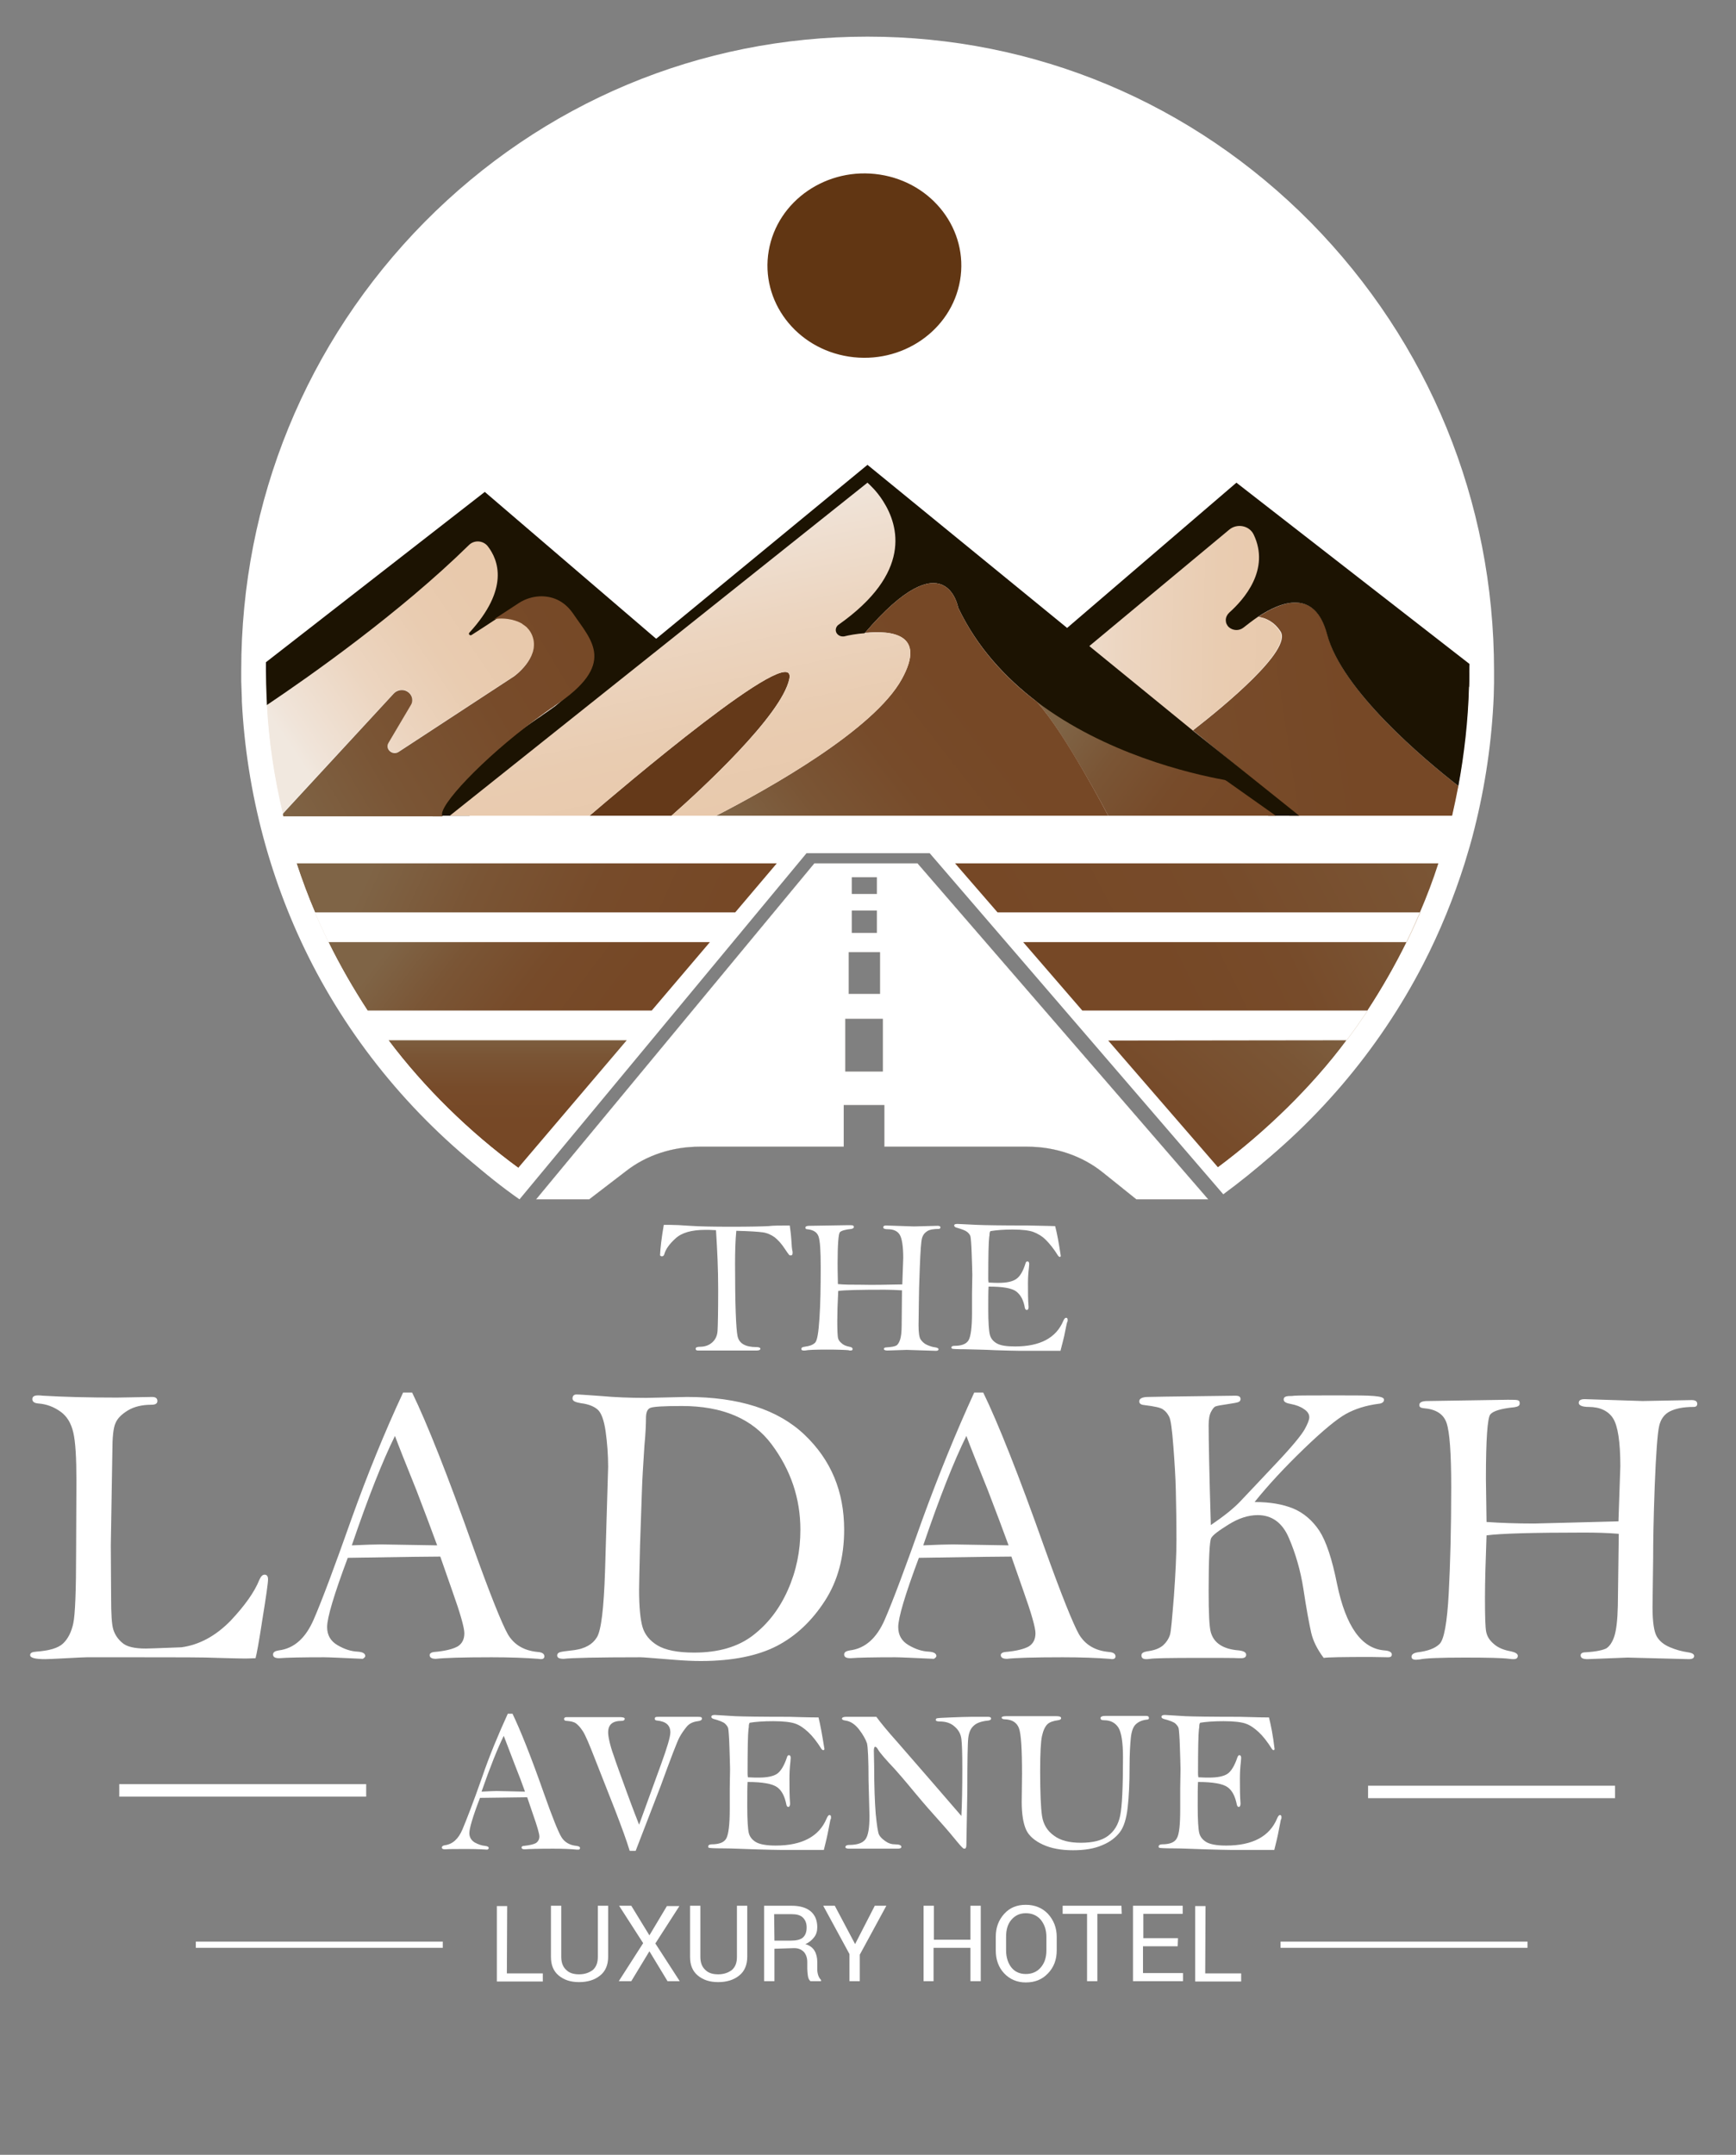 <svg width="806" height="1000" viewBox="0 0 806 1000" fill="none" xmlns="http://www.w3.org/2000/svg">
<rect x="0" y="0" width="806" height="1000" fill="#808080" stroke="none"/>
<path d="M332.424 570.894C330.102 570.749 328.506 570.749 327.49 570.749C321.104 570.749 316.46 572.051 313.557 574.8C310.654 577.405 309.058 579.864 308.477 581.89C308.332 582.613 307.897 583.047 307.316 583.047C307.026 583.047 306.736 582.902 306.445 582.613C306.59 579.141 307.171 574.366 308.187 568.435C309.638 568.435 310.509 568.435 310.944 568.435C313.267 568.435 316.314 568.579 320.233 568.869C324.442 569.158 330.828 569.303 339.391 569.303C348.244 569.303 353.904 569.158 356.662 569.013C359.129 568.724 362.467 568.724 366.676 568.724C366.966 570.894 367.256 573.064 367.402 575.379C367.547 577.983 367.692 579.864 367.982 580.877C367.982 581.166 367.982 581.311 367.982 581.6C367.982 582.324 367.692 582.613 367.111 582.613C366.676 582.613 366.386 582.468 366.241 582.179C365.95 581.89 365.37 581.021 364.499 579.719C362.902 577.26 361.306 575.524 359.709 574.222C358.113 573.064 356.226 572.196 354.194 571.907C352.163 571.617 347.954 571.328 341.858 571.183C341.423 575.668 341.277 580.732 341.277 586.519C341.277 605.472 341.713 616.612 342.439 620.084C343.164 623.557 346.212 625.148 351.147 625.148C352.308 625.148 353.033 625.437 353.033 625.871C353.033 626.45 352.453 626.74 351.292 626.74H324.007C323.281 626.74 322.991 626.45 322.991 625.871C322.991 625.293 323.716 625.003 325.022 625.003C327.345 625.003 329.231 624.28 330.683 622.978C332.134 621.676 333.005 619.94 333.15 617.625C333.295 615.31 333.44 608.944 333.44 598.238C333.44 588.834 333.005 579.864 332.424 570.894Z" fill="white"/>
<path d="M418.924 596.067L419.36 583.77C419.36 578.417 418.779 574.8 417.763 573.064C416.747 571.327 414.86 570.459 412.248 570.459C410.797 570.459 410.071 570.17 410.071 569.591C410.071 569.013 410.506 568.723 411.377 568.723L424.294 569.157L435.324 568.868C436.195 568.868 436.631 569.157 436.631 569.591C436.631 570.025 436.34 570.315 435.76 570.315C433.583 570.315 431.696 570.604 430.535 571.328C429.374 572.051 428.503 573.064 428.068 574.655C427.632 576.247 427.342 580.732 427.052 588.11C426.761 595.489 426.616 600.842 426.616 604.169L426.471 615.02C426.471 618.348 426.761 620.662 427.487 621.675C428.213 622.688 429.084 623.556 430.39 624.135C431.696 624.713 433.002 625.147 434.308 625.292C435.179 625.437 435.76 625.726 435.76 626.16C435.76 626.594 435.324 626.884 434.599 626.884L420.956 626.45L411.958 626.739C410.942 626.739 410.361 626.45 410.361 626.016C410.361 625.582 410.797 625.292 411.522 625.292C413.845 625.147 415.441 624.858 416.167 624.424C416.892 623.99 417.473 622.977 417.908 621.675C418.344 620.373 418.634 618.058 418.634 614.875L418.779 598.816C416.167 598.672 413.699 598.527 410.942 598.527C399.476 598.527 392.22 598.671 389.172 599.106C388.881 604.748 388.736 609.378 388.736 613.139C388.736 617.19 388.881 619.794 389.027 620.662C389.172 621.675 389.752 622.543 390.623 623.267C391.494 624.135 392.8 624.713 394.397 625.003C395.412 625.147 395.848 625.582 395.848 626.016C395.848 626.594 395.558 626.739 394.832 626.739C394.687 626.739 394.251 626.739 393.961 626.594C392.365 626.45 389.027 626.305 383.947 626.305C378.432 626.305 375.094 626.45 373.788 626.739C373.497 626.739 373.207 626.739 373.062 626.739C372.336 626.739 372.046 626.45 372.046 626.016C372.046 625.437 372.481 625.147 373.497 625.003C375.819 624.713 377.416 624.135 378.432 623.122C379.448 622.109 380.028 618.348 380.464 611.837C380.899 605.327 381.044 597.369 381.044 588.11C381.044 580.587 380.754 575.812 380.028 573.787C379.303 571.761 377.561 570.749 374.803 570.459C374.223 570.459 373.933 570.17 373.933 569.736C373.933 569.157 374.513 568.868 375.819 568.868L393.671 568.579C394.977 568.579 395.703 568.579 395.993 568.723C396.283 568.868 396.428 569.013 396.428 569.447C396.428 569.881 395.993 570.17 395.267 570.315C392.365 570.604 390.478 571.183 389.897 571.906C389.317 572.63 388.881 577.404 388.881 586.229C388.881 587.097 388.881 590.28 389.027 595.923C392.074 596.212 395.558 596.212 399.621 596.212C405.282 596.357 411.522 596.212 418.924 596.067Z" fill="white"/>
<path d="M489.894 569.013C490.765 572.34 491.636 576.97 492.507 582.902C492.362 583.191 492.217 583.336 492.071 583.336C491.926 583.336 491.636 583.191 491.346 582.902C489.314 579.574 487.282 577.115 485.54 575.379C483.799 573.642 481.767 572.485 479.88 571.762C477.993 571.038 474.8 570.604 470.156 570.604C465.802 570.604 462.464 570.894 459.852 571.328C459.561 571.617 459.416 572.196 459.416 572.919C459.416 573.064 459.416 573.498 459.271 574.076C458.981 576.391 458.836 582.757 458.836 593.319C458.836 593.753 458.836 594.331 458.981 595.199C461.158 595.344 462.754 595.344 463.625 595.344C467.399 595.344 470.011 594.765 471.753 593.608C473.494 592.45 474.946 590.136 476.107 586.374C476.252 585.795 476.542 585.361 476.978 585.361C477.558 585.361 477.848 585.795 477.848 586.663L477.703 588.4C477.413 590.714 477.268 593.174 477.268 595.633C477.268 599.684 477.268 603.301 477.558 606.484C477.558 607.497 477.268 607.931 476.687 607.931C476.252 607.931 475.962 607.497 475.816 606.918C475.236 603.446 473.93 600.986 471.898 599.395C469.866 597.804 465.657 597.08 458.981 597.08C458.836 599.25 458.836 602.723 458.836 607.497C458.836 613.718 459.126 617.624 459.561 619.36C459.997 621.097 461.013 622.399 462.754 623.412C464.496 624.424 467.254 624.858 471.317 624.858C482.783 624.858 490.33 620.952 493.668 612.995C494.103 611.982 494.539 611.548 494.974 611.548C495.409 611.548 495.7 611.837 495.7 612.561C495.7 612.995 495.7 613.284 495.41 613.718C495.264 614.297 494.829 616.322 494.103 619.939C493.958 620.663 493.378 622.977 492.362 626.884H473.785C471.172 626.884 467.254 626.739 462.029 626.594C456.804 626.305 452.305 626.305 448.241 626.16C444.177 626.16 442.145 626.016 442 625.871C441.855 625.726 441.71 625.582 441.71 625.437C441.71 624.858 442.145 624.569 443.161 624.569C446.499 624.569 448.676 623.701 449.692 621.965C450.708 620.229 451.289 616.033 451.289 609.233V600.118L451.434 591.582C451.434 589.846 451.289 586.663 451.144 581.889C450.999 577.115 450.708 574.366 450.563 573.787C450.418 573.208 449.983 572.485 449.112 571.762C448.241 571.038 446.644 570.46 444.177 569.736C443.451 569.591 443.016 569.157 443.016 568.723C443.016 568.145 443.597 568 444.613 568L453.611 568.434C456.804 568.579 464.641 568.723 477.268 568.723C485.54 568.868 489.749 569.013 489.894 569.013Z" fill="white"/>
<path d="M118.642 769.536C115.594 769.681 113.852 769.681 113.417 769.681C111.095 769.681 107.031 769.536 101.08 769.391C95.13 769.102 82.648 769.102 63.781 769.102H40.269C39.398 769.102 36.206 769.247 30.836 769.536C25.466 769.825 22.128 769.97 20.966 769.97C16.322 769.97 14 769.391 14 768.089C14 767.076 14.871 766.642 16.758 766.498C22.708 766.064 26.917 764.906 29.239 762.736C31.561 760.566 33.158 757.383 34.029 753.332C34.899 749.281 35.335 738.141 35.335 720.201L35.48 687.214C35.48 676.508 35.044 669.13 34.029 664.789C33.013 660.449 31.126 657.266 28.078 655.096C25.03 652.926 21.692 651.624 17.919 651.334C15.887 651.19 15.016 650.466 15.016 649.309C15.016 648.151 15.887 647.573 17.628 647.573C18.064 647.573 18.935 647.573 19.951 647.717C29.674 648.296 41.14 648.586 54.347 648.586L70.602 648.296C72.199 648.296 73.07 648.875 73.07 650.177C73.07 651.334 72.199 651.913 70.312 651.913C65.958 651.913 62.33 652.781 59.427 654.517C56.524 656.253 54.492 658.279 53.622 660.449C52.606 662.619 52.17 667.104 52.17 673.615L51.445 717.163L51.59 741.468C51.59 748.992 51.88 753.911 52.606 756.226C53.331 758.54 54.638 760.566 56.669 762.302C58.701 764.183 62.33 765.051 67.7 765.051C68.135 765.051 73.65 764.906 84.245 764.472C92.663 763.315 100.21 759.119 107.031 752.175C113.707 745.085 118.206 738.72 120.383 733.222C121.109 731.63 121.835 730.762 122.851 730.762C123.867 730.762 124.447 731.486 124.447 732.932C124.447 734.669 123.576 740.745 121.835 751.451C120.238 762.013 119.077 768.089 118.642 769.536Z" fill="white"/>
<path d="M187.145 646.271H191.354C198.175 660.304 207.754 684.321 219.8 718.32C227.638 740.166 233.008 753.476 235.765 758.395C238.668 763.315 243.312 766.063 249.698 766.642C251.73 766.787 252.746 767.51 252.746 768.668C252.746 769.536 252.165 769.97 251.149 769.97L249.843 769.825C244.183 769.391 236.926 769.102 228.218 769.102C214.721 769.102 206.158 769.391 202.384 769.825C200.498 769.825 199.482 769.246 199.482 768.089C199.482 767.366 200.207 766.787 201.659 766.642C206.884 766.208 210.512 765.195 212.544 764.038C214.576 762.736 215.592 760.71 215.592 757.961C215.592 755.357 213.705 748.702 209.931 738.141L204.416 722.371C201.223 722.371 186.855 722.515 161.457 722.95C155.071 740.021 151.878 750.728 151.878 755.068C151.878 758.83 153.474 761.578 156.667 763.459C159.86 765.34 162.908 766.353 166.101 766.497C168.423 766.642 169.584 767.365 169.584 768.523C169.584 768.957 169.149 769.391 168.423 769.825C158.554 769.391 152.603 769.102 150.572 769.102C140.267 769.102 133.301 769.246 129.672 769.536C127.64 769.536 126.77 768.957 126.77 767.8C126.77 766.787 127.64 766.208 129.382 765.919C136.494 765.051 141.863 760.276 145.637 751.596C149.41 742.915 155.216 727.435 163.198 704.865C170.455 684.61 178.437 664.934 187.145 646.271ZM183.372 666.381C177.566 678.099 170.89 695.027 163.343 717.162C169.729 716.873 174.228 716.728 176.986 716.728L202.965 717.162C200.643 710.797 197.45 702.261 193.386 691.699C188.306 679.112 184.968 670.721 183.372 666.381Z" fill="white"/>
<path d="M299.913 648.73L318.926 648.296C343.018 648.296 361.16 654.083 373.496 665.802C385.833 677.521 391.928 692.133 391.928 709.929C391.928 722.516 389.026 733.511 383.075 742.77C377.125 752.03 369.723 759.119 360.87 763.749C352.017 768.378 340.116 770.838 325.457 770.838C322.119 770.838 317.91 770.693 312.83 770.259C303.687 769.536 298.607 769.102 297.446 769.102C277.272 769.102 265.371 769.391 261.743 769.825C259.711 769.825 258.695 769.391 258.695 768.234C258.695 767.51 259.131 767.076 259.856 766.787C260.582 766.498 262.904 766.208 266.678 765.774C271.612 765.051 275.095 763.17 277.127 759.842C279.159 756.515 280.32 746.387 280.901 729.46L282.352 680.704C282.352 675.061 281.917 669.564 281.191 664.355C280.465 659.147 279.159 655.675 277.563 654.228C275.966 652.781 273.354 651.624 269.726 651.19C267.113 650.756 265.807 650.177 265.807 649.019C265.807 647.717 266.533 647.139 267.694 647.139C269 647.139 272.773 647.428 279.014 647.862C285.4 648.441 292.366 648.73 299.913 648.73ZM296.72 737.707C296.72 745.809 297.301 751.596 298.317 755.068C299.333 758.54 301.655 761.434 305.283 763.604C308.912 765.774 314.572 766.932 322.264 766.932C333.439 766.932 342.583 764.327 349.549 758.974C356.516 753.621 361.886 746.677 365.804 737.851C369.723 729.026 371.61 719.767 371.61 709.929C371.61 695.316 367.11 682.151 358.257 670.287C349.404 658.424 335.471 652.492 316.604 652.492C308.186 652.492 303.397 652.781 301.945 653.36C300.494 653.938 299.913 655.53 299.913 658.279C299.913 660.738 299.768 664.934 299.188 671.01C298.607 679.98 298.172 686.925 298.027 691.989L297.156 717.307C296.866 729.171 296.72 735.971 296.72 737.707Z" fill="white"/>
<path d="M452.305 646.271H456.514C463.336 660.304 472.915 684.321 484.961 718.32C492.798 740.166 498.168 753.476 500.925 758.395C503.828 763.315 508.472 766.063 514.858 766.642C516.89 766.787 517.906 767.51 517.906 768.668C517.906 769.536 517.325 769.97 516.31 769.97L515.003 769.825C509.343 769.391 502.086 769.102 493.378 769.102C479.881 769.102 471.318 769.391 467.545 769.825C465.658 769.825 464.642 769.246 464.642 768.089C464.642 767.366 465.368 766.787 466.819 766.642C472.044 766.208 475.672 765.195 477.704 764.038C479.736 762.736 480.752 760.71 480.752 757.961C480.752 755.357 478.865 748.702 475.092 738.141L469.576 722.371C466.383 722.371 452.015 722.515 426.617 722.95C420.231 740.021 417.038 750.728 417.038 755.068C417.038 758.83 418.634 761.578 421.827 763.459C425.02 765.34 428.068 766.353 431.261 766.497C433.583 766.642 434.744 767.365 434.744 768.523C434.744 768.957 434.309 769.391 433.583 769.825C423.714 769.391 417.764 769.102 415.732 769.102C405.427 769.102 398.461 769.246 394.832 769.536C392.8 769.536 391.93 768.957 391.93 767.8C391.93 766.787 392.8 766.208 394.542 765.919C401.654 765.051 407.024 760.276 410.797 751.596C414.571 742.915 420.376 727.435 428.358 704.865C435.76 684.61 443.743 664.934 452.305 646.271ZM448.677 666.381C442.872 678.099 436.196 695.027 428.649 717.162C435.034 716.873 439.534 716.728 442.291 716.728L468.27 717.162C465.948 710.797 462.755 702.261 458.691 691.699C453.612 679.112 450.274 670.721 448.677 666.381Z" fill="white"/>
<path d="M562.171 707.759C568.122 703.708 572.911 699.946 576.249 696.329C579.732 692.712 585.102 686.925 592.504 679.112C599.906 671.3 604.26 665.947 605.712 663.343C607.163 660.738 607.889 658.858 607.889 657.7C607.889 656.253 607.018 654.951 605.421 653.939C603.825 652.781 601.793 652.058 599.616 651.624C597.149 651.19 595.988 650.611 595.988 649.454C595.988 648.296 597.003 647.862 599.035 647.862C599.471 647.862 600.196 647.862 601.067 647.717C603.389 647.573 610.211 647.573 621.531 647.573C629.368 647.573 634.738 647.573 637.931 647.862C641.124 648.151 642.576 648.586 642.576 649.598C642.576 650.611 641.705 651.334 639.963 651.479C634.303 652.202 629.223 653.794 625.014 656.109C620.805 658.424 614.274 663.777 605.421 672.313C596.568 680.849 588.876 689.095 582.49 697.052C589.602 697.052 595.552 698.065 600.487 700.091C605.276 702.116 609.34 705.588 612.533 710.363C615.726 715.282 618.483 723.528 620.805 735.247C624.869 754.779 632.126 765.051 642.721 765.919C645.043 766.064 646.204 766.787 646.204 767.8C646.204 768.668 645.623 769.102 644.607 769.102L636.19 768.957C623.563 768.957 616.451 769.102 614.565 769.391C611.517 765.34 609.63 761.434 608.759 757.672C607.888 753.766 606.582 746.966 605.131 737.273C603.825 728.881 601.503 720.924 598.455 713.835C595.407 706.601 590.472 703.129 583.941 703.129C579.587 703.129 575.088 704.576 570.444 707.469C565.8 710.363 563.042 712.388 562.316 713.835C561.591 715.282 561.155 723.384 561.155 738.141C561.155 748.558 561.446 755.068 562.171 757.528C562.897 759.987 564.203 761.868 566.38 763.315C568.557 764.761 571.46 765.63 575.233 765.919C577.41 766.208 578.571 766.787 578.571 767.944C578.571 768.957 577.846 769.536 576.249 769.536H575.088C573.347 769.391 567.106 769.391 556.221 769.391C543.159 769.391 535.757 769.536 534.015 769.825C533.144 769.97 532.564 769.97 532.129 769.97C530.677 769.97 529.952 769.391 529.952 768.234C529.952 767.221 530.822 766.642 532.564 766.353C535.902 765.919 538.224 765.051 539.966 763.604C541.562 762.157 542.578 760.566 543.159 758.83C543.739 757.094 544.175 751.017 545.045 740.6C545.771 730.328 546.207 721.648 546.207 714.848C546.207 705.733 546.061 698.065 545.916 691.699C545.771 685.334 545.336 678.534 544.755 671.011C544.175 663.487 543.594 659.002 542.868 657.556C542.143 656.109 541.272 654.951 539.966 654.083C538.805 653.215 535.902 652.637 531.258 652.058C529.661 651.913 528.936 651.334 528.936 650.322C528.936 649.02 530.387 648.296 533.144 648.296L540.691 648.151L573.492 647.717C575.233 647.717 575.959 648.151 575.959 649.309C575.959 649.888 575.669 650.322 575.088 650.611C574.508 650.9 572.911 651.19 570.008 651.624C567.106 652.058 565.364 652.347 564.493 652.636C563.623 652.926 563.042 653.794 562.316 655.096C561.591 656.398 561.155 658.424 561.155 661.317C561.155 668.117 561.446 683.742 562.171 707.759Z" fill="white"/>
<path d="M751.426 706.023L752.297 680.415C752.297 669.13 751.136 661.751 748.959 658.279C746.782 654.807 742.864 652.926 737.639 652.926C734.591 652.926 732.994 652.203 732.994 651.045C732.994 649.888 733.865 649.309 735.752 649.309L762.602 650.177L785.388 649.743C787.129 649.743 788 650.322 788 651.479C788 652.492 787.42 652.926 786.259 652.926C781.614 652.926 777.986 653.649 775.374 654.952C772.761 656.254 771.02 658.568 770.294 661.896C769.568 665.224 768.843 674.483 768.262 689.674C767.681 705.01 767.536 716.15 767.536 723.095L767.246 745.809C767.246 752.898 767.972 757.383 769.278 759.553C770.584 761.723 772.616 763.315 775.374 764.472C778.131 765.63 780.744 766.353 783.646 766.787C785.678 767.077 786.549 767.655 786.549 768.523C786.549 769.536 785.678 769.97 784.082 769.97L755.635 769.247L737.058 769.97C734.881 769.97 733.865 769.391 733.865 768.234C733.865 767.366 734.591 766.787 736.187 766.787C741.122 766.498 744.315 765.774 745.911 764.906C747.363 763.894 748.669 762.013 749.54 759.264C750.411 756.515 750.991 751.885 751.136 745.23L751.572 711.81C746.347 711.376 740.977 711.231 735.462 711.231C711.66 711.231 696.566 711.665 690.18 712.533C689.744 724.252 689.454 733.945 689.454 741.613C689.454 750.149 689.599 755.358 690.035 757.383C690.47 759.409 691.486 761.145 693.518 762.881C695.405 764.617 698.162 765.774 701.5 766.353C703.532 766.787 704.693 767.511 704.693 768.379C704.693 769.536 703.968 769.97 702.661 769.97C702.226 769.97 701.645 769.97 700.775 769.825C697.437 769.391 690.615 769.247 680.02 769.247C668.7 769.247 661.588 769.536 659.121 770.115C658.541 770.115 657.96 770.259 657.525 770.259C656.073 770.259 655.348 769.825 655.348 768.813C655.348 767.8 656.364 767.077 658.25 766.787C663.04 766.208 666.378 764.906 668.41 762.881C670.442 760.855 671.893 753.043 672.619 739.443C673.344 725.843 673.78 709.495 673.78 690.108C673.78 674.338 673.054 664.5 671.603 660.305C670.151 656.109 666.523 653.939 660.863 653.505C659.557 653.36 658.976 652.926 658.976 652.058C658.976 650.756 660.282 650.177 662.895 650.177L700.049 649.598C702.661 649.598 704.258 649.598 704.838 649.888C705.419 650.033 705.564 650.467 705.564 651.335C705.564 652.347 704.838 652.781 703.097 653.071C697.001 653.649 693.228 654.807 691.921 656.398C690.615 657.99 689.89 667.973 689.89 686.347C689.89 688.227 690.035 694.882 690.18 706.312C696.421 706.746 703.822 707.035 712.24 707.035C722.98 706.746 736.187 706.457 751.426 706.023Z" fill="white"/>
<path d="M235.766 795.288H237.943C241.426 802.522 246.361 814.675 252.456 832.036C256.375 843.176 259.132 849.976 260.584 852.436C262.035 854.895 264.502 856.342 267.695 856.631C268.711 856.776 269.292 857.065 269.292 857.644C269.292 858.078 269.002 858.367 268.566 858.367H267.841C264.938 858.078 261.309 857.933 256.81 857.933C249.989 857.933 245.49 858.078 243.603 858.223C242.587 858.223 242.152 857.933 242.152 857.355C242.152 856.921 242.587 856.631 243.313 856.631C245.925 856.342 247.812 855.908 248.828 855.329C249.844 854.606 250.424 853.593 250.424 852.291C250.424 850.989 249.408 847.517 247.522 842.164L244.764 834.062C243.168 834.062 235.766 834.206 222.849 834.351C219.511 843.032 217.914 848.529 217.914 850.7C217.914 852.58 218.785 854.027 220.382 855.04C221.978 855.908 223.575 856.487 225.171 856.631C226.332 856.776 226.913 857.065 226.913 857.644C226.913 857.933 226.768 858.078 226.332 858.367C221.252 858.078 218.35 858.078 217.189 858.078C211.964 858.078 208.336 858.078 206.594 858.223C205.578 858.223 205.143 857.933 205.143 857.355C205.143 856.921 205.578 856.487 206.449 856.342C210.077 855.908 212.835 853.448 214.721 848.963C216.608 844.478 219.656 836.666 223.72 825.092C227.203 814.819 231.412 804.837 235.766 795.288ZM233.879 805.56C230.976 811.492 227.493 820.173 223.575 831.457C226.768 831.313 229.09 831.168 230.541 831.168L243.748 831.457C242.587 828.13 240.991 823.934 238.814 818.436C236.346 812.071 234.75 807.73 233.879 805.56Z" fill="white"/>
<path d="M295.125 858.946H292.368C290.916 854.171 288.594 847.805 285.401 839.559L276.403 816.7C273.646 809.611 271.759 805.126 270.598 803.39C269.437 801.653 268.421 800.496 267.405 799.773C266.389 799.049 264.937 798.76 263.051 798.615C262.325 798.615 261.89 798.326 261.89 797.747C261.89 797.168 262.325 796.879 263.051 796.879H287.723C289.32 796.879 290.046 797.168 290.046 797.602C290.046 798.326 289.465 798.615 288.594 798.615C284.385 798.615 282.354 800.351 282.354 803.968C282.354 804.836 282.499 806.138 282.934 808.019C283.369 809.9 283.95 812.07 284.966 814.819C285.837 817.568 287.869 823.066 290.916 831.457C293.964 839.848 295.996 844.912 296.722 846.793L306.881 818.87C309.784 810.913 311.235 805.994 311.235 803.968C311.235 800.641 309.203 798.905 305.14 798.471C304.269 798.471 303.979 798.036 303.979 797.602C303.979 797.313 304.124 797.024 304.414 796.879C304.704 796.734 305.575 796.734 307.026 796.734H322.846C324.297 796.734 325.168 796.734 325.458 796.879C325.749 797.024 325.894 797.168 325.894 797.602C325.894 798.181 325.313 798.615 324.007 798.76C321.685 799.049 319.943 799.917 318.782 801.364C317.621 802.811 316.46 804.402 315.444 806.283C314.428 808.164 311.525 815.687 306.736 828.853C304.849 833.627 301.076 843.61 295.125 858.946Z" fill="white"/>
<path d="M380.029 797.024C380.9 800.496 381.771 805.415 382.787 811.781C382.642 812.07 382.496 812.215 382.206 812.215C382.061 812.215 381.771 812.07 381.481 811.781C379.304 808.308 377.272 805.704 375.24 803.823C373.208 801.943 371.321 800.641 369.289 799.917C367.257 799.194 363.919 798.76 358.985 798.76C354.34 798.76 350.712 799.049 348.1 799.483C347.809 799.773 347.664 800.351 347.664 801.219C347.664 801.509 347.664 801.798 347.519 802.377C347.229 804.836 347.084 811.636 347.084 822.776C347.084 823.21 347.084 823.934 347.229 824.802C349.551 824.946 351.293 824.946 352.163 824.946C356.082 824.946 358.985 824.368 360.726 823.21C362.468 822.053 364.064 819.449 365.371 815.542C365.516 814.819 365.951 814.53 366.241 814.53C366.822 814.53 367.112 814.964 367.112 815.832L366.967 817.713C366.677 820.172 366.532 822.776 366.532 825.38C366.532 829.721 366.532 833.482 366.822 836.955C366.822 837.967 366.532 838.546 365.951 838.546C365.516 838.546 365.226 838.112 365.08 837.389C364.355 833.772 363.049 831.023 360.872 829.431C358.695 827.84 354.195 826.972 347.084 826.972C346.939 829.287 346.939 832.904 346.939 838.112C346.939 844.767 347.229 848.963 347.664 850.699C348.1 852.435 349.261 853.882 351.002 854.895C352.744 855.907 355.792 856.486 360.146 856.486C372.337 856.486 380.319 852.29 383.803 843.899C384.238 842.886 384.673 842.308 385.109 842.308C385.544 842.308 385.835 842.597 385.835 843.32C385.835 843.754 385.835 844.044 385.544 844.478C385.399 845.057 384.964 847.371 384.238 851.133C384.093 852.001 383.512 854.461 382.496 858.512H362.758C359.856 858.512 355.792 858.367 350.277 858.222C344.762 858.078 339.972 857.788 335.763 857.788C331.554 857.788 329.377 857.644 329.087 857.499C328.797 857.354 328.797 857.209 328.797 856.92C328.797 856.341 329.377 855.907 330.393 855.907C333.877 855.907 336.199 855.039 337.215 853.159C338.231 851.278 338.811 846.793 338.811 839.704V830.01L338.956 821.04C338.956 819.159 338.811 815.832 338.666 810.768C338.521 805.704 338.231 802.811 338.085 802.087C337.94 801.364 337.36 800.641 336.634 799.917C335.908 799.194 334.022 798.47 331.409 797.747C330.538 797.458 330.248 797.168 330.248 796.734C330.248 796.156 330.829 795.866 331.845 795.866L341.424 796.445C344.762 796.59 353.179 796.734 366.532 796.734C375.385 797.024 379.884 797.024 380.029 797.024Z" fill="white"/>
<path d="M406.879 796.734C408.766 799.339 411.959 803.245 416.748 808.598L431.842 825.959L446.355 842.742C446.646 837.099 446.791 829.721 446.791 820.606C446.791 813.806 446.646 809.321 446.355 807.006C446.065 804.692 445.049 802.811 443.162 801.219C441.421 799.628 439.099 798.905 436.341 798.905C435.035 798.905 434.454 798.615 434.454 798.181C434.454 797.892 434.599 797.602 434.89 797.458C435.18 797.313 437.212 797.168 441.276 797.024C445.194 796.879 448.532 796.734 451.29 796.734H457.676H458.692C459.708 796.734 460.143 797.024 460.143 797.602C460.143 798.036 459.708 798.326 458.837 798.471C455.644 798.76 453.322 799.628 452.016 800.93C450.564 802.232 449.838 804.113 449.548 806.572C449.258 809.032 449.113 817.279 449.113 831.168L448.677 856.052C448.677 857.354 448.387 857.933 447.807 857.933C447.661 857.933 447.371 857.933 447.081 857.644C446.791 857.499 445.339 855.907 442.872 852.869C440.405 849.831 437.212 846.214 433.438 842.018C429.665 837.823 426.762 834.351 424.585 831.746C419.941 826.104 416.893 822.632 415.732 821.33C411.233 816.555 408.475 813.372 407.75 812.07C407.169 811.057 406.734 810.623 406.298 810.623C406.008 810.623 405.718 811.202 405.718 812.504L405.863 819.738C405.863 828.997 406.153 836.376 406.589 841.874C407.169 847.371 407.604 850.554 408.185 851.567C408.766 852.58 409.636 853.448 411.088 854.461C412.539 855.473 413.845 855.907 415.442 855.907C417.474 855.907 418.49 856.341 418.49 857.065C418.49 857.644 417.909 857.933 416.748 857.933H394.107C393.091 857.933 392.511 857.644 392.511 857.21C392.511 856.631 393.091 856.197 394.107 856.197C398.026 856.197 400.493 855.329 401.799 853.593C403.105 851.856 403.686 848.24 403.686 842.742L403.25 826.249C403.25 816.555 402.96 810.768 402.525 809.032C401.944 807.296 400.783 805.126 398.896 802.666C397.01 800.207 394.833 798.76 392.511 798.471C391.495 798.326 390.914 798.036 390.914 797.602C390.914 797.024 391.64 796.734 392.946 796.734H406.879Z" fill="white"/>
<path d="M466.964 796.445H490.62C491.927 796.445 492.652 796.735 492.652 797.313C492.652 797.892 492.217 798.182 491.201 798.326C489.024 798.616 487.282 799.194 486.266 800.207C485.251 801.22 484.38 802.956 483.799 805.56C483.219 808.164 482.928 813.517 482.928 821.909C482.928 831.891 483.219 838.836 483.799 842.742C484.38 846.648 486.266 849.687 489.314 851.857C492.362 854.172 496.571 855.184 501.796 855.184C507.311 855.184 511.52 854.172 514.422 852.002C517.325 849.831 519.212 846.793 520.083 842.598C520.954 838.402 521.389 829.432 521.389 815.687C521.389 808.598 520.663 803.969 519.212 801.654C517.761 799.484 515.584 798.326 512.681 798.326C511.52 798.326 510.939 798.037 510.939 797.313C510.939 796.735 511.665 796.301 513.261 796.301H532.129C533 796.301 533.435 796.59 533.435 797.313C533.435 797.747 533.145 798.037 532.419 798.037C529.952 798.326 528.355 799.194 527.194 800.352C526.033 801.509 525.308 803.679 525.017 806.573C524.727 809.466 524.437 814.096 524.437 820.028C524.437 827.406 524.146 833.627 523.566 838.836C522.985 843.9 521.824 847.806 519.938 850.265C518.051 852.725 515.293 854.895 511.665 856.342C508.037 857.933 503.537 858.657 498.167 858.657C492.652 858.657 488.008 857.789 484.235 856.053C480.461 854.316 477.704 852.002 476.397 849.108C475.091 846.214 474.366 841.874 474.366 836.232L474.511 823.211C474.511 811.637 474.075 804.547 473.059 801.943C472.043 799.339 469.866 798.037 466.673 797.892C465.657 797.892 465.077 797.603 465.077 797.169C464.932 796.735 465.657 796.445 466.964 796.445Z" fill="white"/>
<path d="M589.167 797.024C590.038 800.496 591.054 805.415 591.779 811.781C591.634 812.07 591.489 812.215 591.344 812.215C591.054 812.215 590.908 812.07 590.618 811.781C588.441 808.308 586.409 805.704 584.377 803.823C582.346 801.943 580.459 800.641 578.427 799.917C576.395 799.194 573.057 798.76 568.122 798.76C563.478 798.76 559.85 799.049 557.237 799.483C556.947 799.773 556.802 800.351 556.802 801.219C556.802 801.509 556.802 801.798 556.657 802.377C556.367 804.836 556.221 811.636 556.221 822.776C556.221 823.21 556.221 823.934 556.367 824.802C558.834 824.946 560.43 824.946 561.301 824.946C565.22 824.946 568.122 824.368 569.864 823.21C571.606 822.053 573.202 819.449 574.508 815.542C574.799 814.819 575.089 814.53 575.379 814.53C575.96 814.53 576.25 814.964 576.25 815.832L576.105 817.713C575.815 820.172 575.669 822.776 575.669 825.38C575.669 829.721 575.669 833.482 575.96 836.955C575.96 837.967 575.669 838.546 575.089 838.546C574.653 838.546 574.363 838.112 574.218 837.389C573.492 833.772 572.186 831.023 570.009 829.431C567.832 827.84 563.333 826.972 556.221 826.972C556.076 829.287 556.076 832.904 556.076 838.112C556.076 844.767 556.367 848.963 556.802 850.699C557.237 852.435 558.398 853.882 560.14 854.895C561.882 855.907 564.929 856.486 569.283 856.486C581.475 856.486 589.457 852.29 592.94 843.899C593.376 842.886 593.811 842.308 594.247 842.308C594.682 842.308 594.972 842.597 594.972 843.32C594.972 843.754 594.972 844.044 594.682 844.478C594.537 845.057 594.101 847.371 593.376 851.133C593.231 852.001 592.65 854.461 591.634 858.512H571.896C568.993 858.512 564.929 858.367 559.414 858.222C553.899 858.078 549.11 857.788 544.901 857.788C540.692 857.788 538.515 857.644 538.225 857.499C537.935 857.354 537.935 857.209 537.935 856.92C537.935 856.341 538.515 855.907 539.531 855.907C543.014 855.907 545.336 855.039 546.352 853.159C547.513 851.278 547.949 846.793 547.949 839.704V830.01L548.094 821.04C548.094 819.159 547.949 815.832 547.804 810.768C547.659 805.704 547.368 802.811 547.223 802.087C547.078 801.364 546.497 800.641 545.772 799.917C545.046 799.194 543.159 798.47 540.402 797.747C539.531 797.458 539.241 797.168 539.241 796.734C539.241 796.156 539.821 795.866 540.837 795.866L550.416 796.445C553.754 796.59 562.172 796.734 575.524 796.734C584.523 797.024 589.022 797.024 589.167 797.024Z" fill="white"/>
<path d="M235.33 915.805H252.02V919.567H230.686V884.555H235.475L235.33 915.805Z" fill="white"/>
<path d="M282.354 884.409V908.136C282.354 911.898 281.047 914.936 278.58 916.817C276.113 918.842 272.775 919.855 268.856 919.855C264.937 919.855 261.89 918.842 259.422 916.817C256.955 914.791 255.794 911.898 255.794 908.136V884.409H260.583V908.136C260.583 910.74 261.309 912.766 262.906 914.213C264.357 915.66 266.389 916.238 268.856 916.238C271.468 916.238 273.5 915.515 275.242 914.213C276.838 912.766 277.564 910.885 277.564 908.136V884.409H282.354Z" fill="white"/>
<path d="M301.511 898.154L309.639 884.554H315.444L304.269 901.915L315.589 919.421H309.929L301.511 905.532L293.093 919.421H287.288L298.609 901.77L287.433 884.409H293.093L301.511 898.154Z" fill="white"/>
<path d="M346.937 884.409V908.136C346.937 911.898 345.631 914.936 343.164 916.817C340.697 918.842 337.359 919.855 333.44 919.855C329.521 919.855 326.474 918.842 324.006 916.817C321.539 914.791 320.378 911.898 320.378 908.136V884.409H325.167V908.136C325.167 910.74 325.893 912.766 327.49 914.213C328.941 915.66 330.973 916.238 333.44 916.238C336.052 916.238 338.084 915.515 339.826 914.213C341.422 912.766 342.148 910.885 342.148 908.136V884.409H346.937Z" fill="white"/>
<path d="M359.565 904.375V919.421H354.775V884.409H367.547C371.321 884.409 374.368 885.277 376.4 887.013C378.432 888.749 379.448 891.209 379.448 894.392C379.448 896.128 379.013 897.72 377.997 899.022C376.981 900.324 375.675 901.481 373.933 902.204C375.82 902.783 377.271 903.796 378.142 905.243C379.013 906.69 379.448 908.426 379.448 910.451V913.779C379.448 914.936 379.593 915.804 379.884 916.672C380.174 917.54 380.609 918.264 381.19 918.842V919.421H376.255C375.675 918.842 375.239 918.119 375.094 916.962C374.949 915.804 374.804 914.791 374.804 913.634V910.451C374.804 908.57 374.223 906.979 373.207 905.821C372.046 904.664 370.595 904.085 368.708 904.085L359.565 904.375ZM359.565 900.613H366.967C369.724 900.613 371.611 900.179 372.772 899.166C373.933 898.154 374.514 896.562 374.514 894.537C374.514 892.511 373.933 891.064 372.772 889.907C371.611 888.749 369.869 888.315 367.402 888.315H359.42L359.565 900.613Z" fill="white"/>
<path d="M397.01 902.204L406.153 884.409H411.523L399.187 907.124V919.421H394.397V906.834L382.206 884.409H387.576L397.01 902.204Z" fill="white"/>
<path d="M455.353 919.421H450.564V903.941H433.438V919.421H428.794V884.409H433.583V900.179H450.564V884.409H455.353V919.421Z" fill="white"/>
<path d="M490.62 905.098C490.62 909.439 489.314 912.911 486.557 915.805C483.799 918.698 480.461 920 476.252 920C472.189 920 468.85 918.553 466.238 915.805C463.626 913.056 462.319 909.439 462.319 905.098V898.877C462.319 894.537 463.626 891.065 466.238 888.171C468.85 885.278 472.189 883.976 476.252 883.976C480.461 883.976 483.944 885.422 486.557 888.171C489.169 891.065 490.62 894.537 490.62 898.877V905.098ZM485.831 898.877C485.831 895.694 484.96 893.09 483.219 890.92C481.477 888.895 479.155 887.882 476.252 887.882C473.495 887.882 471.318 888.895 469.576 890.92C467.834 892.946 467.109 895.55 467.109 898.877V905.098C467.109 908.281 467.98 911.03 469.576 913.056C471.173 915.081 473.495 916.094 476.252 916.094C479.155 916.094 481.477 915.081 483.219 913.056C484.96 911.03 485.831 908.426 485.831 905.098V898.877Z" fill="white"/>
<path d="M520.808 888.171H509.488V919.421H504.698V888.171H493.378V884.409H520.663L520.808 888.171Z" fill="white"/>
<path d="M546.787 903.217H530.678V915.66H549.255V919.421H526.033V884.409H549.11V888.171H530.823V899.456H546.933L546.787 903.217Z" fill="white"/>
<path d="M559.56 915.805H576.251V919.567H554.916V884.555H559.705L559.56 915.805Z" fill="white"/>
<path d="M170.019 827.985H55.363V833.772H170.019V827.985Z" fill="white"/>
<path d="M749.83 828.709H635.174V834.496H749.83V828.709Z" fill="white"/>
<path d="M205.577 901.047H90.921V903.94H205.577V901.047Z" fill="white"/>
<path d="M709.192 901.047H594.536V903.94H709.192V901.047Z" fill="white"/>
<path d="M425.984 400.647H378.081L248.888 556.59H273.565L290.839 543.342C300.275 536.027 312.323 532.163 324.807 532.163H391.726V512.843H410.597V532.163H477.081C490 532.163 502.484 536.441 511.919 544.032L527.597 556.59H560.984L425.984 400.647ZM395.5 407.133H407.113V414.861H395.5V407.133ZM395.5 422.589H407.113V432.94H395.5V422.589ZM394.049 441.91H408.565V461.23H394.049V441.91ZM409.871 497.249H392.452V472.822H409.871V497.249Z" fill="white"/>
<path d="M688.145 315.5C688.145 403.545 650.258 482.621 590.306 536.166C583.193 542.514 575.645 548.586 567.951 554.244L431.645 395.955H374.452L241.194 556.59C233.065 550.932 225.372 544.722 217.968 538.236L217.823 538.098C161.501 488.693 124.049 417.207 118.388 336.752C117.807 329.714 117.662 322.538 117.662 315.362C117.662 153.623 245.404 22.658 402.903 22.658C560.403 22.658 688.145 153.761 688.145 315.5Z" fill="white"/>
<path d="M238.726 313.706L185.162 348.758C182.258 350.69 178.629 347.516 180.371 344.618L190.823 326.954C191.258 326.264 191.403 325.436 191.403 324.746C191.403 322.814 190.097 321.02 188.065 320.33C186.178 319.778 184.145 320.33 182.839 321.71L132.758 375.807L131.162 377.601C127.242 361.04 124.629 343.928 123.758 326.678C123.758 325.574 123.613 324.332 123.613 323.228L182.258 280.585C182.258 280.585 218.549 236.424 233.065 246.084C247.581 255.744 233.065 279.205 233.065 279.205C233.065 279.205 225.807 288.865 228.71 287.485C229 287.347 229.29 287.209 229.581 287.209C233.645 286.243 244.823 286.933 247.581 295.765C250.339 305.425 238.726 313.706 238.726 313.706Z" fill="url(#paint0_linear_278_303)"/>
<path d="M677.112 364.766C676.241 369.32 675.225 374.012 674.209 378.566H598.58L600.177 376.772L553.87 338.96C568.241 327.781 600.176 301.561 594.515 293.005C591.612 288.589 587.838 286.795 584.209 286.243C594.806 279.205 610.628 272.994 616.289 294.385C622.967 320.329 660.999 352.208 677.112 364.766Z" fill="url(#paint1_linear_278_303)"/>
<path d="M553.725 338.96C552.274 340.064 550.967 341.03 549.951 341.858C548.064 343.238 546.903 344.066 546.903 344.066L519.467 317.432L503.209 301.699L501.322 299.905L503.5 298.111L571 239.184L586.241 244.428L592.774 258.504L573.903 287.485C573.903 287.485 578.548 285.553 583.919 286.243C587.548 286.795 591.322 288.589 594.225 293.005C600.032 301.561 568.096 327.782 553.725 338.96Z" fill="url(#paint2_linear_278_303)"/>
<path d="M682.193 312.325C682.193 314.533 682.193 316.603 682.048 318.811C681.612 334.406 679.871 349.724 677.112 364.766C661 352.208 622.967 320.329 616.145 294.385C610.484 272.995 594.661 279.205 584.064 286.243C581.451 288.037 579.129 289.831 577.387 291.211C575.355 292.867 572.451 292.729 570.564 291.073C569.548 290.107 569.113 289.003 569.113 287.761C569.113 286.519 569.693 285.277 570.709 284.311C577.532 278.239 589.871 264.3 582.032 248.016C580 243.876 574.338 242.772 570.709 245.808L505.823 299.767L503.5 301.699L501.758 303.079L499.871 298.663L498.564 295.765L499.581 294.799L574.048 230.904L682.193 312.325Z" fill="#1C1302"/>
<path d="M603.225 378.567H598.58H588.854L568.677 362.144L566.354 360.212L410.016 232.56L402.758 226.764L401.306 227.868L217.968 378.567H205.049L205.339 378.429L208.242 375.669L304.629 296.455L310 292.039L402.758 215.724L495.371 291.349L499.58 294.799L502.048 296.869L503.645 298.111L505.677 299.767L553.725 338.96L603.225 378.567Z" fill="#1C1302"/>
<path d="M682.193 311.222C682.193 311.636 682.193 311.912 682.193 312.326C682.193 314.534 682.193 316.604 682.047 318.812L586.241 244.428L574.193 235.044L502.048 296.869L499.87 298.801L498.419 300.043L492.612 293.833L495.516 291.349L574.048 224.004L682.338 308.185C682.193 309.289 682.193 310.256 682.193 311.222Z" fill="#1C1302"/>
<path d="M300.419 304.046L300.855 304.46C300.855 304.46 292.435 311.36 280.532 321.02L278.645 322.538C269.064 330.266 257.597 339.512 246.274 348.344L245.403 349.034C228.564 362.145 212.742 374.289 205.339 378.705C205.339 378.705 205.194 378.705 205.194 378.843H200.839C202 372.357 223.339 351.381 248.742 333.992C248.887 333.854 249.177 333.716 249.322 333.578C250.193 333.026 251.064 332.474 251.935 331.784C253.968 330.404 255.71 329.162 257.451 327.92C279.371 310.946 268.339 300.734 260.645 289.003C258.758 286.243 256.581 284.311 254.403 283.069C248.597 279.757 241.193 280.171 235.532 283.897L230.452 287.209L223.919 291.487L218.984 294.661C218.258 295.213 217.242 294.247 217.968 293.557C236.548 273.271 231.468 259.885 226.387 253.399C224.21 250.777 220.145 250.501 217.677 252.985C185.597 284.449 143.79 313.844 124.049 327.092C121.871 328.61 119.839 329.852 118.242 330.956C118.242 329.852 118.097 328.61 118.097 327.506C117.952 323.504 117.807 319.502 117.807 315.5C117.807 314.258 117.807 313.016 117.807 311.774L123.613 307.22L225.081 228.282L304.338 296.179L304.774 296.455L306.516 297.835L300.419 304.046Z" fill="#1C1302"/>
<path d="M257.596 327.506C257.451 327.644 257.306 327.644 257.306 327.782C254.548 329.576 251.935 331.508 249.322 333.44C249.177 333.578 248.887 333.716 248.742 333.854C223.919 352.209 203.306 374.289 205.338 378.567C205.338 378.705 205.338 378.567 205.338 378.705C205.338 378.705 205.338 378.705 205.338 378.843H131.306C131.306 378.567 131.161 378.153 131.161 377.877L132.758 376.083L182.838 321.848C184.145 320.468 186.177 319.916 188.064 320.468C190.097 321.158 191.403 322.952 191.403 324.884C191.403 325.574 191.258 326.402 190.822 327.092L180.371 344.757C178.629 347.655 182.258 350.829 185.161 348.897L238.725 313.844C238.725 313.844 250.338 305.564 247.435 295.904C247 294.386 246.274 293.144 245.403 292.04C245.113 291.764 244.822 291.488 244.677 291.212C244.242 290.798 243.661 290.383 243.08 289.969C242.79 289.831 242.5 289.555 242.354 289.417C238.29 287.071 233.209 286.795 230.306 287.209C230.306 287.209 230.306 287.209 230.161 287.209C229.871 287.209 229.725 287.347 229.435 287.347L241.048 279.757C246.709 276.169 254.112 275.617 259.919 278.929C262.096 280.171 264.274 282.103 266.161 284.863C274.58 297.284 286.629 308.186 257.596 327.506Z" fill="url(#paint3_linear_278_303)"/>
<path d="M592.338 378.567H514.532C514.532 378.567 494.645 340.616 481.435 325.712C468.225 310.945 543.564 344.066 543.564 344.066L566.354 360.212L569.112 362.144L592.338 378.567Z" fill="url(#paint4_linear_278_303)"/>
<path d="M576.951 363.386C576.951 363.386 574.047 363.11 569.257 362.144C569.112 362.144 568.967 362.144 568.822 362.006C552.128 358.97 513.225 349.724 481.435 325.712C466.773 314.534 453.564 300.319 444.854 281.965C444.854 281.965 439.193 249.81 401.596 293.695C401.016 294.385 400.435 295.075 399.854 295.765C399.854 295.765 366.467 312.326 376.629 290.245C385.048 272.167 397.241 239.184 401.306 227.868C402.177 225.384 402.758 224.004 402.758 224.004C402.758 224.004 402.758 224.004 402.903 224.142L576.951 363.386Z" fill="#1C1302"/>
<path d="M418.726 315.085C430.193 294.247 414.08 292.453 401.597 293.695C439.193 249.81 444.855 281.965 444.855 281.965C453.564 300.319 466.774 314.671 481.435 325.711C494.79 340.616 514.532 378.566 514.532 378.566H332.5C356.887 366.008 405.806 338.684 418.726 315.085Z" fill="url(#paint5_linear_278_303)"/>
<path d="M366.468 315.086C362.839 332.06 325.242 366.699 311.742 378.567H273.71C286.484 367.665 370.532 295.903 366.468 315.086Z" fill="#643919"/>
<path d="M418.725 315.086C405.806 338.684 356.886 366.009 332.499 378.567H311.741C325.241 366.699 362.983 332.06 366.467 315.086C370.532 295.903 286.483 367.665 273.709 378.567H208.822L402.757 224.004C402.757 224.004 402.757 224.004 402.902 224.142C403.628 224.832 406.967 227.73 410.015 232.56C417.419 244.152 423.37 265.957 389.257 289.969C387.951 290.935 387.661 292.729 388.532 293.971C389.112 294.799 390.128 295.351 391.144 295.351C391.435 295.351 391.58 295.351 391.87 295.351C394.048 294.799 397.677 294.109 401.741 293.833C414.08 292.453 430.193 294.247 418.725 315.086Z" fill="url(#paint6_linear_278_303)"/>
<path d="M152.5 437.218H149.161C146.984 432.94 144.952 428.524 143.064 424.246V423.417H146.258C146.403 423.693 146.403 423.969 146.548 424.246C148.435 428.662 150.468 432.94 152.5 437.218Z" fill="#DDCCBA"/>
<path d="M360.661 400.647L341.354 423.417H146.258C143.064 415.965 140.161 408.375 137.693 400.647H360.661Z" fill="url(#paint7_linear_278_303)"/>
<path d="M329.596 437.218L302.596 468.958H170.645C163.968 458.746 157.871 448.12 152.5 437.218H329.596Z" fill="url(#paint8_linear_278_303)"/>
<path d="M290.985 482.759L240.614 541.962C217.969 525.402 196.92 504.701 180.372 482.759H290.985Z" fill="url(#paint9_linear_278_303)"/>
<path d="M662.741 423.417V427.558C661.289 430.87 659.693 434.044 658.096 437.218H652.87C654.467 434.044 655.918 430.87 657.37 427.558C657.951 426.178 658.531 424.798 659.257 423.417H662.741Z" fill="#DDCCBA"/>
<path d="M636.611 468.958V469.925C633.708 474.341 630.515 478.619 627.321 482.759H625.144C628.337 478.619 631.386 474.203 634.289 469.925C634.434 469.649 634.724 469.373 634.869 468.958H636.611Z" fill="#DDCCBA"/>
<path d="M667.822 400.647C665.354 408.375 662.451 415.965 659.258 423.417H463.145L443.403 400.647H667.822Z" fill="url(#paint10_linear_278_303)"/>
<path d="M653.016 437.218C647.645 448.12 641.548 458.746 634.871 468.958H502.484L475.049 437.218H653.016Z" fill="url(#paint11_linear_278_303)"/>
<path d="M625.145 482.759C609.032 504.425 587.548 525.264 565.484 541.686L565.339 541.548L514.532 482.897L625.145 482.759Z" fill="url(#paint12_linear_278_303)"/>
<path d="M693.66 311.221C693.66 313.153 693.66 315.085 693.66 317.017C693.66 319.088 693.515 321.158 693.515 323.09C692.644 343.928 689.596 364.628 684.515 384.777C683.208 390.159 681.612 395.403 680.015 400.647C674.934 416.655 668.547 432.388 660.854 447.292C640.096 487.589 609.757 523.055 573.176 549.828L565.628 541.686C587.692 525.263 609.176 504.425 625.289 482.759C628.483 478.618 631.531 474.202 634.434 469.924C634.579 469.648 634.87 469.372 635.015 468.958C641.692 458.746 647.789 448.12 653.16 437.218C654.757 434.044 656.208 430.87 657.66 427.558C658.241 426.177 658.821 424.797 659.547 423.417C662.741 415.965 665.644 408.375 668.112 400.647C670.579 393.333 672.612 386.019 674.354 378.567C675.515 374.013 676.386 369.458 677.257 364.766C680.16 349.724 681.902 334.268 682.192 318.812C682.192 316.604 682.337 314.533 682.337 312.325C682.337 311.911 682.337 311.635 682.337 311.221C682.337 310.255 682.337 309.151 682.337 308.185C680.741 153.347 556.047 27.764 402.903 27.764C250.193 27.764 125.645 152.656 123.468 307.081C123.468 307.219 123.468 307.357 123.468 307.495C123.468 308.737 123.468 309.979 123.468 311.221C123.468 315.223 123.613 319.226 123.758 323.228C123.758 324.332 123.903 325.574 123.903 326.678C123.903 326.816 123.903 326.816 123.903 326.954C124.774 344.204 127.387 361.04 131.306 377.601C131.306 377.877 131.452 378.291 131.452 378.567C133.339 386.019 135.371 393.333 137.693 400.647C140.306 408.375 143.064 415.965 146.258 423.417C146.403 423.693 146.403 423.969 146.548 424.245C148.435 428.662 150.468 432.94 152.5 437.218C157.871 448.12 163.968 458.746 170.645 468.958C173.693 473.65 177.032 478.204 180.371 482.759C196.919 504.839 217.968 525.401 240.613 541.962L233.355 550.38C196.629 523.607 166 488.141 145.097 447.706C125.645 410.031 114.468 368.078 112.29 325.436C112.29 325.298 112.29 325.16 112.29 325.022C112.29 324.746 112.29 324.47 112.29 324.194C112.145 321.572 112.145 318.95 112 316.189C112 314.533 112 312.739 112 311.083C112 232.56 142.193 158.729 197.064 103.114C251.935 47.637 324.951 17 402.757 17C480.564 17 553.58 47.637 608.596 103.252C663.321 158.867 693.66 232.698 693.66 311.221Z" fill="white"/>
<path d="M425.984 400.647H378.081L248.888 556.59H273.565L290.839 543.342C300.275 536.027 312.323 532.163 324.807 532.163H391.726V512.843H410.597V532.163H477.081C490 532.163 502.484 536.441 511.919 544.032L527.597 556.59H560.984L425.984 400.647ZM395.5 407.133H407.113V414.861H395.5V407.133ZM395.5 422.589H407.113V432.94H395.5V422.589ZM394.049 441.91H408.565V461.23H394.049V441.91ZM409.871 497.249H392.452V472.822H409.871V497.249Z" fill="#1B1108"/>
<path d="M445.743 130.113C449.725 106.79 433.065 84.816 408.533 81.03C384.001 77.245 360.886 93.084 356.904 116.406C352.923 139.728 369.583 161.703 394.115 165.488C418.647 169.273 441.762 153.435 445.743 130.113Z" fill="#613613"/>
<path d="M425.984 400.647H378.081L248.888 556.59H273.565L290.839 543.342C300.275 536.027 312.323 532.163 324.807 532.163H391.726V512.843H410.597V532.163H477.081C490 532.163 502.484 536.441 511.919 544.032L527.597 556.59H560.984L425.984 400.647ZM395.5 407.133H407.113V414.861H395.5V407.133ZM395.5 422.589H407.113V432.94H395.5V422.589ZM394.049 441.91H408.565V461.23H394.049V441.91ZM409.871 497.249H392.452V472.822H409.871V497.249Z" fill="white"/>
<defs>
<linearGradient id="paint0_linear_278_303" x1="225.109" y1="283.936" x2="134.044" y2="345.373" gradientUnits="userSpaceOnUse">
<stop stop-color="#E8C9AC"/>
<stop offset="0.26" stop-color="#E9CCB1"/>
<stop offset="0.58" stop-color="#ECD5C0"/>
<stop offset="0.93" stop-color="#F0E4D9"/>
<stop offset="1" stop-color="#F1E8DF"/>
</linearGradient>
<linearGradient id="paint1_linear_278_303" x1="629.509" y1="330.158" x2="445.673" y2="357.783" gradientUnits="userSpaceOnUse">
<stop stop-color="#764826"/>
<stop offset="0.358" stop-color="#774B2A"/>
<stop offset="0.701" stop-color="#7A5535"/>
<stop offset="1" stop-color="#7F6446"/>
</linearGradient>
<linearGradient id="paint2_linear_278_303" x1="600.573" y1="292.724" x2="466.407" y2="288.865" gradientUnits="userSpaceOnUse">
<stop stop-color="#E8C9AC"/>
<stop offset="0.26" stop-color="#E9CCB1"/>
<stop offset="0.58" stop-color="#ECD5C0"/>
<stop offset="0.93" stop-color="#F0E4D9"/>
<stop offset="1" stop-color="#F1E8DF"/>
</linearGradient>
<linearGradient id="paint3_linear_278_303" x1="286.754" y1="295.036" x2="134.395" y2="385.289" gradientUnits="userSpaceOnUse">
<stop stop-color="#764826"/>
<stop offset="0.358" stop-color="#774B2A"/>
<stop offset="0.701" stop-color="#7A5535"/>
<stop offset="1" stop-color="#7F6446"/>
</linearGradient>
<linearGradient id="paint4_linear_278_303" x1="569.222" y1="388.587" x2="494.982" y2="332.808" gradientUnits="userSpaceOnUse">
<stop stop-color="#764826"/>
<stop offset="0.358" stop-color="#774B2A"/>
<stop offset="0.701" stop-color="#7A5535"/>
<stop offset="1" stop-color="#7F6446"/>
</linearGradient>
<linearGradient id="paint5_linear_278_303" x1="455.389" y1="335.718" x2="360.677" y2="409.984" gradientUnits="userSpaceOnUse">
<stop stop-color="#764826"/>
<stop offset="0.358" stop-color="#774B2A"/>
<stop offset="0.701" stop-color="#7A5535"/>
<stop offset="1" stop-color="#7F6446"/>
</linearGradient>
<linearGradient id="paint6_linear_278_303" x1="328.342" y1="381.295" x2="297.501" y2="236.66" gradientUnits="userSpaceOnUse">
<stop stop-color="#E8C9AC"/>
<stop offset="0.26" stop-color="#E9CCB1"/>
<stop offset="0.58" stop-color="#ECD5C0"/>
<stop offset="0.93" stop-color="#F0E4D9"/>
<stop offset="1" stop-color="#F1E8DF"/>
</linearGradient>
<linearGradient id="paint7_linear_278_303" x1="327.43" y1="442.845" x2="184.001" y2="376.734" gradientUnits="userSpaceOnUse">
<stop stop-color="#764826"/>
<stop offset="0.358" stop-color="#774B2A"/>
<stop offset="0.701" stop-color="#7A5535"/>
<stop offset="1" stop-color="#7F6446"/>
</linearGradient>
<linearGradient id="paint8_linear_278_303" x1="279.206" y1="472.977" x2="200.12" y2="413.081" gradientUnits="userSpaceOnUse">
<stop stop-color="#764826"/>
<stop offset="0.358" stop-color="#774B2A"/>
<stop offset="0.701" stop-color="#7A5535"/>
<stop offset="1" stop-color="#7F6446"/>
</linearGradient>
<linearGradient id="paint9_linear_278_303" x1="235.649" y1="520.985" x2="235.649" y2="476.431" gradientUnits="userSpaceOnUse">
<stop stop-color="#764826"/>
<stop offset="0.358" stop-color="#774B2A"/>
<stop offset="0.701" stop-color="#7A5535"/>
<stop offset="1" stop-color="#7F6446"/>
</linearGradient>
<linearGradient id="paint10_linear_278_303" x1="475.444" y1="447.98" x2="715.423" y2="322.189" gradientUnits="userSpaceOnUse">
<stop stop-color="#764826"/>
<stop offset="0.358" stop-color="#774B2A"/>
<stop offset="0.701" stop-color="#7A5535"/>
<stop offset="1" stop-color="#7F6446"/>
</linearGradient>
<linearGradient id="paint11_linear_278_303" x1="544.464" y1="457.704" x2="678.001" y2="392.549" gradientUnits="userSpaceOnUse">
<stop stop-color="#764826"/>
<stop offset="0.358" stop-color="#774B2A"/>
<stop offset="0.701" stop-color="#7A5535"/>
<stop offset="1" stop-color="#7F6446"/>
</linearGradient>
<linearGradient id="paint12_linear_278_303" x1="506.359" y1="549.466" x2="603.256" y2="439.389" gradientUnits="userSpaceOnUse">
<stop stop-color="#764826"/>
<stop offset="0.358" stop-color="#774B2A"/>
<stop offset="0.701" stop-color="#7A5535"/>
<stop offset="1" stop-color="#7F6446"/>
</linearGradient>
</defs>
</svg>
